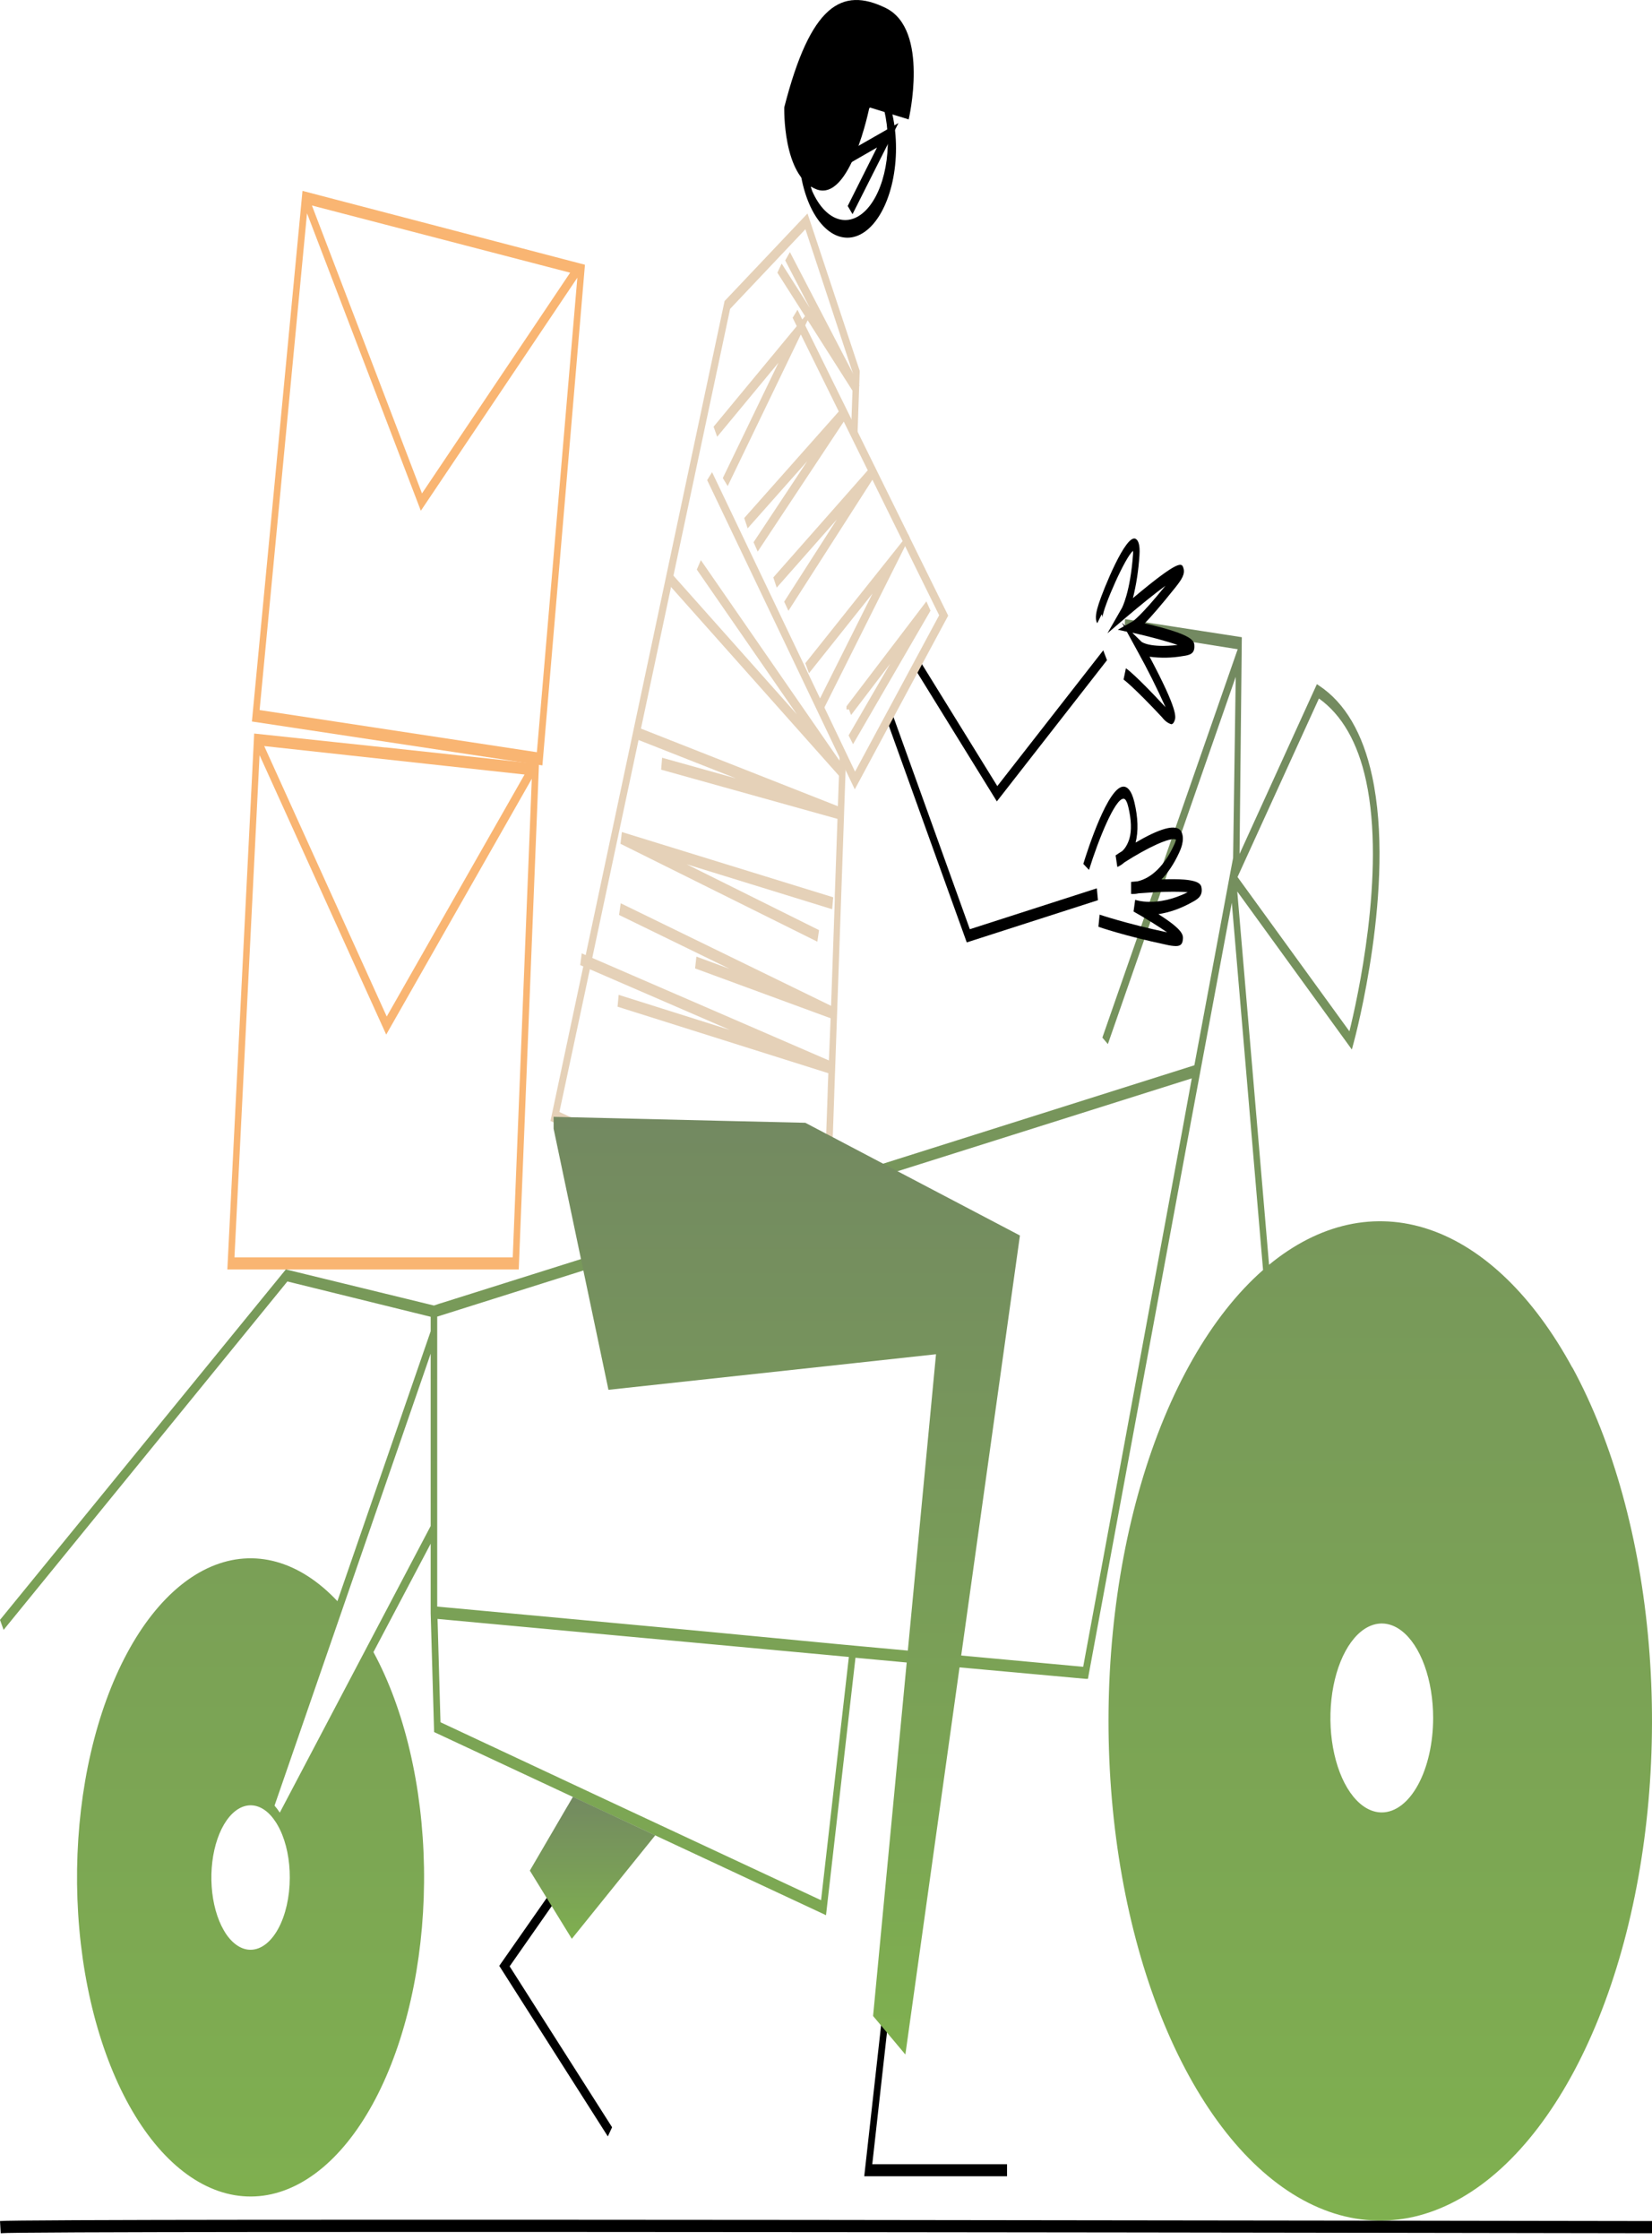 <svg width="245" height="332" viewBox="0 0 245 332" fill="none" xmlns="http://www.w3.org/2000/svg">
<path d="M233.179 202.714C227.403 192.106 220.012 184.969 211.982 182.248C203.952 179.526 195.662 181.347 188.207 187.47L183.492 132.138L200.487 155.565L200.744 154.61C201.001 153.664 207.008 131.246 203.487 115.012C202.118 108.693 199.472 104.177 195.621 101.625L195.301 101.411L183.832 126.578L184.167 94.45L166.852 91.772L166.765 93.557L183.555 96.235L163.487 153.798L164.303 154.762L183.264 100.322L182.875 127.167L182.39 129.72L182.254 130.46L177.131 157.903L130.974 172.486L123.264 174.914L122.778 175.074L122.292 175.226L112.275 178.385L111.086 178.76L109.901 179.135L86.181 186.623L65.327 193.191H65.298L64.356 193.512L42.394 188.158L0 240.108L0.534 241.589L42.622 189.943L63.87 195.181V197.332L50.041 237.332C44.386 231.321 37.699 229.488 31.335 232.205C24.971 234.922 19.408 241.986 15.774 251.964C12.139 261.942 10.706 274.087 11.763 285.936C12.821 297.785 16.291 308.452 21.47 315.772C26.648 323.092 33.148 326.519 39.65 325.356C46.152 324.194 52.17 318.529 56.484 309.512C60.798 300.494 63.085 288.799 62.88 276.797C62.676 264.795 59.995 253.386 55.383 244.882L63.87 228.818V239.153L63.895 239.92L64.38 256.734L88.124 267.827L92.979 270.094L94.154 270.638L100.112 273.423L122.016 283.651L122.501 283.883L126.871 245.721L134.485 246.426L142.322 247.149L160.982 248.845H161.346L176.267 168.202L176.587 166.471L182.681 133.807L187.318 188.247C179.601 195.027 173.257 206.145 169.205 219.992C165.154 233.839 163.604 249.696 164.781 265.269C165.957 280.841 169.8 295.322 175.751 306.615C181.702 317.908 189.454 325.428 197.885 328.086C206.316 330.744 214.988 328.403 222.647 321.401C230.306 314.399 236.554 303.099 240.487 289.137C244.42 275.176 245.834 259.276 244.525 243.739C243.216 228.202 239.25 213.834 233.203 202.714H233.179ZM195.607 103.535C199.006 105.962 201.361 110.05 202.589 115.708C205.546 129.354 201.234 148.381 200.127 152.87L183.531 129.996L195.607 103.535ZM37.164 289.005C35.804 289.006 34.487 288.131 33.44 286.533L33.183 286.105C32.195 284.398 31.562 282.111 31.392 279.639C31.223 277.166 31.528 274.662 32.255 272.559C32.982 270.455 34.085 268.883 35.375 268.114C36.665 267.345 38.06 267.426 39.32 268.345C39.471 268.452 39.621 268.577 39.767 268.711C39.913 268.845 40.054 268.996 40.194 269.148C40.411 269.392 40.619 269.664 40.816 269.96C40.943 270.144 41.065 270.341 41.18 270.549C41.3 270.752 41.413 270.967 41.52 271.192C42.471 273.157 42.99 275.702 42.977 278.331C42.971 281.161 42.357 283.872 41.268 285.872C40.179 287.872 38.704 288.998 37.164 289.005ZM63.87 226.194L54.679 243.642L41.496 268.675C41.249 268.296 40.987 267.951 40.714 267.64L50.872 238.26L63.87 200.652V226.194ZM121.768 281.66L101.18 272.049L88.969 266.346L65.327 255.279L64.89 239.965L102.375 243.427L122.768 245.311L125.89 245.605L121.768 281.66ZM175.427 167.069L175.068 169.014L170.751 192.352L160.642 247.06L142.555 245.391L134.64 244.659L127.056 243.963L124.089 243.686L103.346 241.705L64.841 238.135V195.155L65.327 195.003L86.517 188.318L112.217 180.206L113.397 179.831L114.587 179.456L122.205 177.055L122.691 176.895L123.176 176.743L133.101 173.611L176.748 159.84L175.427 167.069ZM204.925 268.648C203.418 268.648 201.945 267.827 200.692 266.288C199.439 264.75 198.463 262.563 197.886 260.004C197.309 257.446 197.159 254.63 197.453 251.914C197.746 249.198 198.472 246.703 199.538 244.744C200.603 242.786 201.96 241.452 203.438 240.912C204.916 240.372 206.448 240.649 207.84 241.709C209.232 242.769 210.422 244.563 211.259 246.866C212.096 249.169 212.543 251.876 212.543 254.646C212.54 258.358 211.737 261.917 210.309 264.542C208.881 267.167 206.944 268.644 204.925 268.648Z" fill="url(#paint0_linear_18_1787)"/>
<path d="M90.144 316.671L74.043 291.388L89.552 269.21L90.149 270.62L75.583 291.459L90.776 315.314L90.144 316.671Z" fill="black"/>
<path d="M149.348 322.579H128.172L132.12 287.202L133.072 287.559L129.362 320.794H149.348V322.579Z" fill="black"/>
<path d="M84.969 266.337L97.18 272.04L96.636 272.709L96.102 273.378H96.097L84.803 287.381L81.822 282.535L81.079 281.33L78.579 277.269L84.119 267.783H84.124L84.969 266.337Z" fill="url(#paint1_linear_18_1787)"/>
<path d="M147.838 118.787L135.412 98.689L136.053 97.35L147.906 116.52L163.618 96.395L164.172 97.859L147.838 118.787Z" fill="black"/>
<path d="M173.727 107.354C173.223 107.212 172.744 106.854 172.329 106.31C168.163 101.848 166.648 100.732 166.629 100.723L166.978 99.063C167.041 99.063 168.556 100.188 172.805 104.775L172.853 104.82C171.554 101.939 170.175 99.184 168.721 96.564L167.114 93.628L165.774 93.343L166.677 92.834L166.386 92.299L166.837 92.745L167.988 92.102C167.988 92.102 169.183 91.353 172.844 86.819C171.241 87.997 169.003 89.809 166.925 91.576L164.24 93.869L166.386 90.121C166.386 90.121 167.634 87.819 168.042 82.089C168.047 81.943 168.047 81.797 168.042 81.652C166.939 82.437 163.599 89.996 163.502 91.522C163.5 91.433 163.489 91.346 163.468 91.266C163.447 91.186 163.417 91.115 163.38 91.058L162.73 92.379C162.302 91.674 162.628 90.487 162.967 89.434C163.56 87.595 166.993 78.956 168.454 79.885C168.765 80.081 169.105 80.661 168.988 82.321C168.847 84.514 168.52 86.652 168.017 88.657C175.053 82.758 175.271 83.463 175.505 84.195C175.791 85.088 175.242 85.909 174.305 87.087C172.164 89.764 170.712 91.424 169.765 92.397C177.151 94.11 177.141 95.029 177.131 95.851C177.131 96.921 176.422 97.109 175.437 97.243C173.792 97.532 172.137 97.564 170.489 97.341C174.781 105.418 174.402 106.328 174.169 106.881C174.12 107.016 174.054 107.129 173.978 107.211C173.901 107.293 173.816 107.342 173.727 107.354ZM167.944 93.807L169.304 95.137C169.304 95.137 170.45 96.074 174.645 95.601C173.004 95.029 170.46 94.351 168.09 93.816L167.944 93.807Z" fill="black"/>
<path d="M143.375 139.688L131.445 106.542L132.251 105.561L143.832 137.734L162.666 131.674L162.831 133.432L143.375 139.688Z" fill="black"/>
<path d="M125.672 35.235C125.201 35.231 124.731 35.147 124.269 34.985C122.45 34.327 120.838 32.408 119.768 29.626C118.698 26.844 118.25 23.412 118.519 20.04C118.788 16.669 119.752 13.617 121.211 11.516C122.671 9.415 124.514 8.427 126.359 8.755C128.205 9.084 129.91 10.704 131.123 13.281C132.336 15.858 132.964 19.193 132.875 22.597C132.787 26 131.99 29.211 130.649 31.564C129.308 33.916 127.526 35.231 125.672 35.235ZM125.672 10.3C124.532 10.313 123.416 10.893 122.441 11.978C121.466 13.063 120.669 14.613 120.135 16.463C119.601 18.313 119.349 20.395 119.407 22.487C119.464 24.579 119.829 26.603 120.462 28.345C121.458 30.592 122.876 32.072 124.436 32.493C125.996 32.915 127.585 32.249 128.891 30.625C130.197 29.001 131.125 26.537 131.493 23.719C131.86 20.9 131.641 17.931 130.877 15.396C130.298 13.825 129.519 12.54 128.607 11.651C127.696 10.763 126.679 10.299 125.648 10.3H125.672Z" fill="black"/>
<path d="M119.758 31.638L107.459 44.623L81.637 166.158L82.122 166.372L109.901 179.134L111.071 179.67L112.236 180.205L122.919 185.114L123.215 176.743L123.244 175.85L123.278 174.958L123.501 168.594L123.705 162.802L123.734 161.91V161.848L123.768 160.955L125.186 120.527V120.446L125.458 112.673L124.565 110.728L124.458 113.789V113.949L124.244 120.018V120.205L123.798 132.923V133.539L123.254 149.059L123.186 150.915L122.792 160.491L122.758 161.383V161.553L122.729 162.445L122.53 168.041L122.278 175.181L122.249 176.073L122.215 176.966L122.011 182.776L114.596 179.366L113.431 178.831L112.266 178.296L84.443 165.507L82.962 164.828L86.847 146.649L86.983 145.989L87.026 145.801L87.201 144.971L99.719 86.069L99.923 85.105L108.279 45.784L119.447 33.976L126.507 55.395L126.468 56.538V56.752L126.308 61.321L126.245 63.106L127.153 64.945L127.216 63.16L127.493 55.226V54.949L119.758 31.638Z" fill="#E5D1B8"/>
<path d="M140.622 91.255L126.769 117.002L104.875 71.165L105.604 69.987L121.617 103.517L122.263 104.865L126.808 114.378L139.282 91.201L134.232 80.956L133.863 80.206L117.553 47.105L118.272 45.909L134.679 79.189L134.893 79.635L140.622 91.255Z" fill="#E5D1B8"/>
<path d="M124.851 121.562L98.049 114.083L98.194 112.316L109.119 115.369L94.669 109.675L94.873 107.925L125.026 119.804L124.851 121.562Z" fill="#E5D1B8"/>
<path d="M121.214 139.581L92.018 125.07L92.227 123.329L123.574 133.004L123.414 134.771L101.85 128.113L121.467 137.868L121.214 139.581Z" fill="#E5D1B8"/>
<path d="M123.429 151.022L103.084 143.544L103.278 141.794L108.216 143.615L91.809 135.619L92.057 133.887L123.647 149.282L123.429 151.022Z" fill="#E5D1B8"/>
<path d="M123.652 159.331L91.586 149.219L91.751 147.461L108.245 152.664L86.05 143.053L86.274 141.312L123.846 157.582L123.652 159.331Z" fill="#E5D1B8"/>
<path d="M124.686 115.279L98.84 86.248L99.345 84.731L118.17 105.873L103.341 84.427L103.938 83.026L125.24 113.816L124.686 115.279Z" fill="#E5D1B8"/>
<path d="M112.372 81.759L111.756 80.376L119.719 68.354L110.882 78.314L110.372 76.788L125.211 60.072L125.774 61.527L112.372 81.759Z" fill="#E5D1B8"/>
<path d="M116.927 90.54L116.296 89.184L124.104 77.002L115.189 87.104L114.684 85.587L129.042 69.318L129.61 70.754L116.927 90.54Z" fill="#E5D1B8"/>
<path d="M134.893 79.635L134.232 80.956L122.263 104.865L121.753 105.882L121.04 104.668L121.617 103.517L129.406 87.961L119.976 99.787L119.432 98.305L133.863 80.206L134.679 79.189L134.893 79.635Z" fill="#E5D1B8"/>
<path d="M126.512 110.308L125.851 109.005L132.018 98.376L126.221 105.989L125.905 105.159H125.536V104.704L125.74 104.427L137.388 89.139L138 90.514L126.512 110.308Z" fill="#E5D1B8"/>
<path d="M126.779 58.457L115.291 40.42L115.922 39.064L120.117 45.659L116.451 38.6L117.15 37.368L127.444 57.163L126.779 58.457Z" fill="#E5D1B8"/>
<path d="M107.92 72.049L107.196 70.862L115.451 53.762L106.361 64.74L105.827 63.249L121.035 44.873L107.92 72.049Z" fill="#E5D1B8"/>
<path d="M126.434 31.745L125.72 30.532L130.066 21.866C125.9 24.24 120.802 27.221 120.394 27.56L120 28.041L119.748 27.31C119.554 26.792 119.651 26.417 119.889 26.051H119.913C120.005 25.909 120.112 25.766 120.229 25.605L121.2 24.266L124.176 20.215L124.662 19.581L119.321 24.142L118.913 22.526L132.994 10.532L129.11 15.779C127.201 18.367 124.74 21.705 122.928 24.168C125.444 22.678 129.008 20.643 131.523 19.215L133.242 18.242L126.434 31.745Z" fill="black"/>
<path d="M151.261 183.133L142.555 245.355L142.428 246.238L142.307 247.122L134.271 304.534L131.542 301.276L130.668 300.232L129.483 298.822L134.47 246.399L134.558 245.516L134.64 244.623L136.155 228.693L138.816 200.732L126.526 202.071L90.236 206.006L86.516 188.318L86.342 187.47L86.162 186.622L82.103 167.301V165.542H82.287L82.297 165.551H82.307L84.424 165.596H84.433L108.022 166.158H108.051L119.432 166.426L119.452 166.435L122.525 168.05L123.001 168.3L123.482 168.55L130.969 172.486H130.974L132.042 173.048L133.12 173.61L151.261 183.133Z" fill="url(#paint2_linear_18_1787)"/>
<path d="M174.363 140.232C173.902 140.215 173.442 140.149 172.985 140.036C166.813 138.733 162.938 137.403 162.899 137.359L163.079 135.574C163.113 135.574 166.964 136.903 173.091 138.197C171.8 137.305 169.867 136.091 168.11 135.11L168.352 133.378C168.386 133.378 171.504 134.547 176.145 132.254C174.529 132.102 171.659 132.182 168.838 132.414C168.476 132.501 168.11 132.531 167.745 132.504V130.719L168.678 130.638C170.788 130.175 172.726 128.262 174.101 125.284C174.226 125.039 174.331 124.763 174.412 124.463C173.635 123.99 170.095 125.685 166.769 127.818C166.431 128.122 166.074 128.353 165.706 128.505L165.449 126.792C165.759 126.578 166.08 126.363 166.42 126.158C166.873 125.758 167.249 125.113 167.498 124.311C167.842 123.097 167.789 121.517 167.337 119.625C167.056 118.438 166.755 118.412 166.653 118.394H166.614C165.342 118.394 162.87 124.534 161.506 128.943L160.661 128.05C161.263 126.096 164.376 116.368 166.701 116.6C167.158 116.645 167.794 117.073 168.231 118.894C168.78 121.205 168.843 123.222 168.415 124.891C171.61 123.017 174.655 121.785 175.276 123.445C175.713 124.588 175.068 125.971 174.854 126.426C174.121 128.015 173.238 129.345 172.246 130.353C178.073 130.121 178.151 131.085 178.214 131.763C178.311 132.843 177.617 133.298 176.757 133.744C175.143 134.652 173.482 135.242 171.8 135.502C175.577 137.894 175.495 138.644 175.417 139.322C175.339 140 175.019 140.232 174.363 140.232Z" fill="black"/>
<path d="M116.31 15.913C116.31 15.913 116.029 26.105 121.074 28.059C126.119 30.014 128.935 15.913 128.935 15.913L134.762 17.698C134.762 17.698 137.893 4.391 131.363 1.188C124.832 -2.016 120.195 0.741 116.31 15.913Z" fill="black"/>
<path d="M57.218 110.79H57.082L37.694 108.729L37.631 110.041L33.717 188.157H76.932L79.894 114.217L79.918 113.557V113.245L57.218 110.79ZM77.796 114.806L57.354 150.674L39.184 110.585L77.796 114.806ZM76.043 186.372H34.771L38.495 111.933L57.276 153.352L78.869 115.431L76.043 186.372Z" fill="#F9B572"/>
<path d="M44.861 28.292L44.739 29.577L37.359 106.944L79.991 113.388L80.442 113.45L86.725 39.546L86.75 39.242L44.861 28.292ZM84.555 40.42L62.583 73.138L46.259 30.46L84.555 40.42ZM79.622 111.496L38.5 105.248L45.531 31.612L62.413 75.708L85.623 41.161L79.622 111.496Z" fill="#F9B572"/>
<path d="M245 331.021C242.587 331.021 3.723 330.579 0.106 331.021L0 329.217C3.673 328.775 235.147 329.217 245 329.217V331.021Z" fill="black"/>
<defs>
<linearGradient id="paint0_linear_18_1787" x1="122.5" y1="91.772" x2="122.5" y2="329.152" gradientUnits="userSpaceOnUse">
<stop stop-color="#738961"/>
<stop offset="1" stop-color="#7FB04F"/>
</linearGradient>
<linearGradient id="paint1_linear_18_1787" x1="87.879" y1="266.337" x2="87.879" y2="287.381" gradientUnits="userSpaceOnUse">
<stop stop-color="#738961"/>
<stop offset="1" stop-color="#7FB04F"/>
</linearGradient>
<linearGradient id="paint2_linear_18_1787" x1="116.682" y1="165.542" x2="116.682" y2="304.534" gradientUnits="userSpaceOnUse">
<stop stop-color="#738961"/>
<stop offset="1" stop-color="#7FB04F"/>
</linearGradient>
</defs>
</svg>
